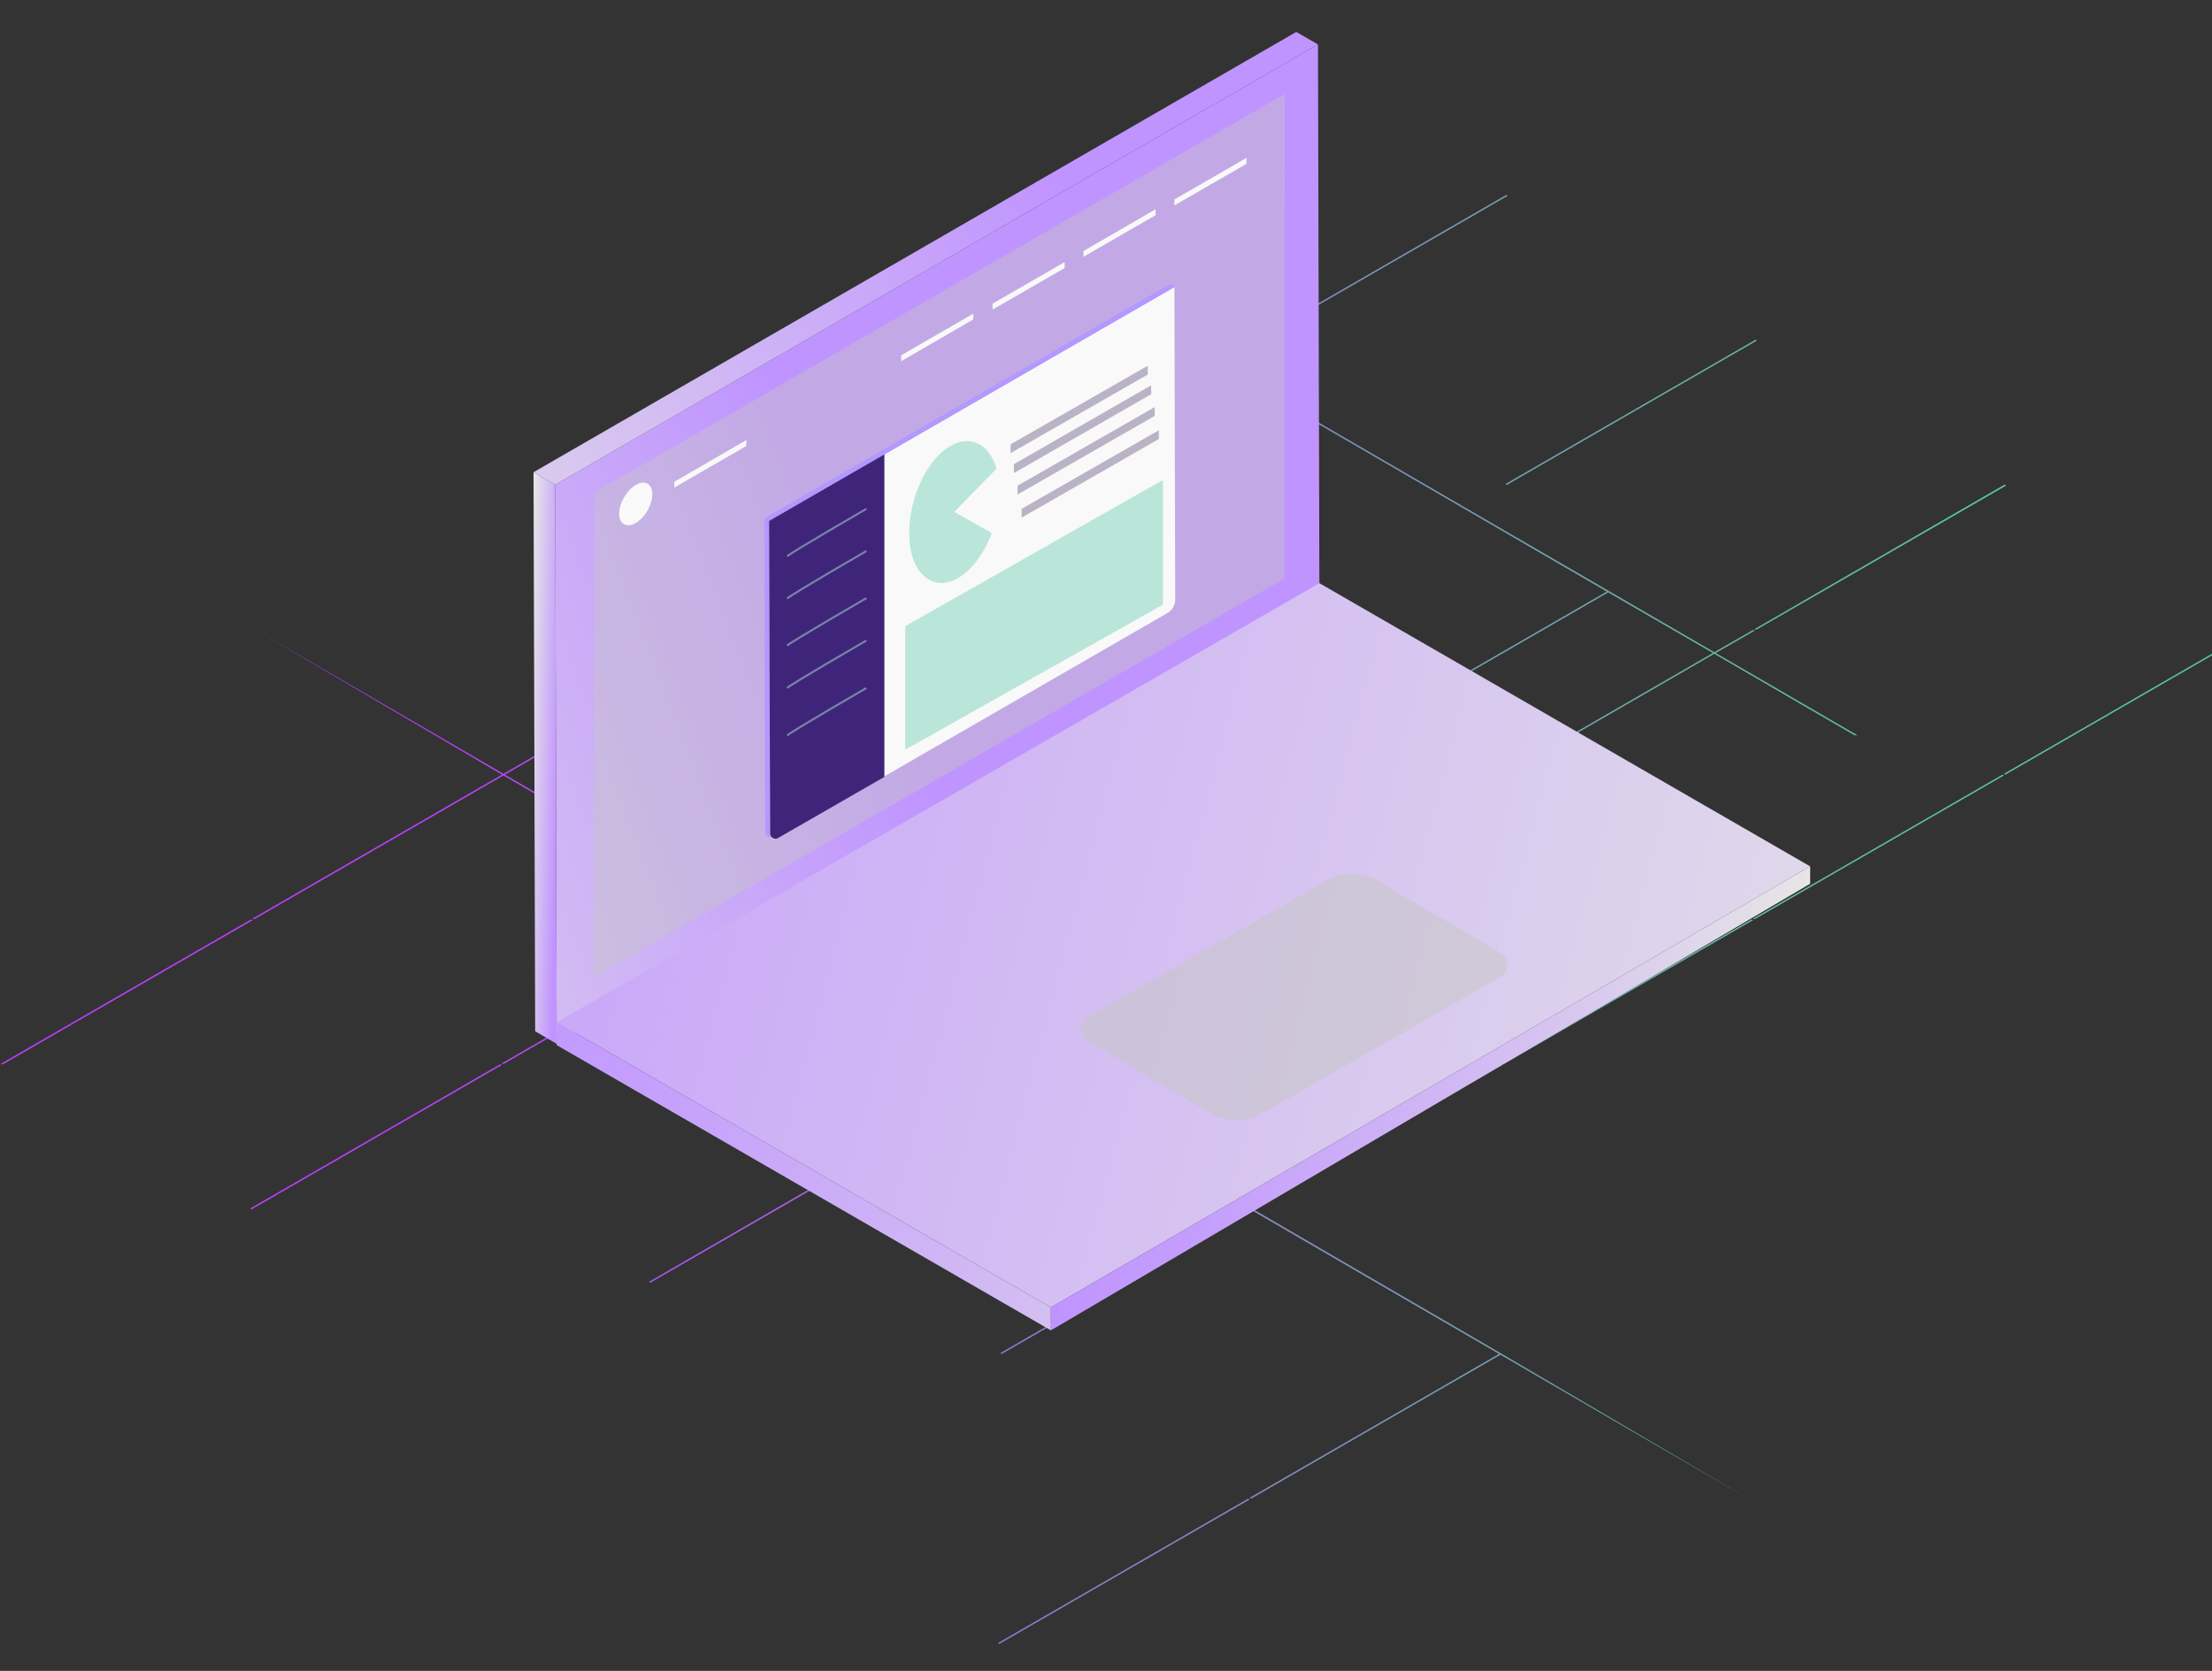 <?xml version="1.0" encoding="utf-8"?>
<!-- Generator: Adobe Illustrator 22.1.0, SVG Export Plug-In . SVG Version: 6.00 Build 0)  -->
<svg version="1.1" id="Layer_1" xmlns="http://www.w3.org/2000/svg" xmlns:xlink="http://www.w3.org/1999/xlink" x="0px" y="0px"
	 viewBox="0 0 1080 816" style="enable-background:new 0 0 1080 816;" xml:space="preserve">
<rect x="0" y="0" width="1080" height="816" fill="#333333" stroke="none"/>
<style type="text/css">
	.st0{opacity:0.43;clip-path:url(#SVGID_2_);}
	.st1{enable-background:new    ;}
	.st2{fill:#A0A0A0;}
	.st3{opacity:0.67;}
	.st4{fill:url(#SVGID_3_);}
	.st5{fill:url(#SVGID_4_);}
	.st6{fill:url(#SVGID_5_);}
	.st7{fill:url(#SVGID_6_);}
	.st8{fill:url(#SVGID_7_);}
	.st9{fill:url(#SVGID_8_);}
	.st10{fill:url(#SVGID_9_);}
	.st11{fill:url(#SVGID_10_);}
	.st12{fill:url(#SVGID_11_);}
	.st13{fill:url(#SVGID_12_);}
	.st14{fill:url(#SVGID_13_);}
	.st15{fill:url(#SVGID_14_);}
	.st16{fill:url(#SVGID_15_);}
	.st17{fill:url(#SVGID_16_);}
	.st18{fill:url(#SVGID_17_);}
	.st19{fill:url(#SVGID_18_);}
	.st20{fill:url(#SVGID_19_);}
	.st21{fill:url(#SVGID_20_);}
	.st22{fill:url(#SVGID_21_);}
	.st23{fill:url(#SVGID_22_);}
	.st24{fill:url(#SVGID_23_);}
	.st25{fill:url(#SVGID_24_);}
	.st26{fill:url(#SVGID_25_);}
	.st27{fill:url(#SVGID_26_);}
	.st28{fill:url(#SVGID_27_);}
	.st29{fill:url(#SVGID_28_);}
	.st30{fill:url(#SVGID_29_);}
	.st31{fill:url(#SVGID_30_);}
	.st32{fill:url(#SVGID_31_);}
	.st33{fill:url(#SVGID_32_);}
	.st34{fill:url(#SVGID_33_);}
	.st35{fill:url(#SVGID_34_);}
	.st36{fill:url(#SVGID_35_);}
	.st37{fill:url(#SVGID_36_);}
	.st38{fill:url(#SVGID_37_);}
	.st39{fill:url(#SVGID_38_);}
	.st40{fill:url(#SVGID_39_);}
	.st41{fill:url(#SVGID_40_);}
	.st42{fill:url(#SVGID_41_);}
	.st43{fill:url(#SVGID_42_);}
	.st44{fill:url(#SVGID_43_);}
	.st45{fill:url(#SVGID_44_);}
	.st46{fill:url(#SVGID_45_);}
	.st47{fill:url(#SVGID_46_);}
	.st48{fill:url(#SVGID_47_);}
	.st49{fill:url(#SVGID_48_);}
	.st50{fill:url(#SVGID_49_);}
	.st51{fill:url(#SVGID_50_);}
	.st52{fill:url(#SVGID_51_);}
	.st53{fill:url(#SVGID_52_);}
	.st54{fill:url(#SVGID_53_);}
	.st55{fill:url(#SVGID_54_);}
	.st56{fill:url(#SVGID_55_);}
	.st57{fill:url(#SVGID_56_);}
	.st58{fill:url(#SVGID_57_);}
	.st59{fill:url(#SVGID_58_);}
	.st60{fill:url(#SVGID_59_);}
	.st61{fill:url(#SVGID_60_);}
	.st62{fill:url(#SVGID_61_);}
	.st63{fill:url(#SVGID_62_);}
	.st64{fill:url(#SVGID_63_);}
	.st65{fill:url(#SVGID_64_);}
	.st66{fill:url(#SVGID_65_);}
	.st67{fill:url(#SVGID_66_);}
	.st68{fill:url(#SVGID_67_);}
	.st69{fill:url(#SVGID_68_);}
	.st70{fill:url(#SVGID_69_);}
	.st71{fill:url(#SVGID_70_);}
	.st72{fill:url(#SVGID_71_);}
	.st73{fill:url(#SVGID_72_);}
	.st74{fill:url(#SVGID_73_);}
	.st75{fill:url(#SVGID_74_);}
	.st76{fill:url(#SVGID_75_);}
	.st77{fill:url(#SVGID_76_);}
	.st78{fill:url(#SVGID_77_);}
	.st79{fill:url(#SVGID_78_);}
	.st80{fill:url(#SVGID_79_);}
	.st81{fill:url(#SVGID_80_);}
	.st82{fill:url(#SVGID_81_);}
	.st83{fill:url(#SVGID_82_);}
	.st84{fill:url(#SVGID_83_);}
	.st85{fill:url(#SVGID_84_);}
	.st86{fill:url(#SVGID_85_);}
	.st87{fill:url(#SVGID_86_);}
	.st88{fill:url(#SVGID_87_);}
	.st89{fill:url(#SVGID_88_);}
	.st90{fill:url(#SVGID_89_);}
	.st91{fill:url(#SVGID_90_);}
	.st92{fill:url(#SVGID_91_);}
	.st93{fill:url(#SVGID_92_);}
	.st94{fill:url(#SVGID_93_);}
	.st95{fill:url(#SVGID_94_);}
	.st96{fill:url(#SVGID_95_);}
	.st97{fill:url(#SVGID_96_);}
	.st98{opacity:0.38;}
	.st99{fill:url(#SVGID_97_);}
	.st100{fill:url(#SVGID_98_);}
	.st101{opacity:0.31;fill:#FFFFFF;}
	.st102{opacity:0.43;clip-path:url(#SVGID_100_);}
	.st103{clip-path:url(#SVGID_103_);fill:url(#SVGID_104_);}
	.st104{clip-path:url(#SVGID_103_);fill:url(#SVGID_105_);}
	.st105{clip-path:url(#SVGID_103_);fill:url(#SVGID_106_);}
	.st106{clip-path:url(#SVGID_103_);fill:url(#SVGID_107_);}
	.st107{clip-path:url(#SVGID_103_);fill:url(#SVGID_108_);}
	.st108{clip-path:url(#SVGID_103_);fill:url(#SVGID_109_);}
	.st109{clip-path:url(#SVGID_103_);fill:url(#SVGID_110_);}
	.st110{clip-path:url(#SVGID_103_);fill:url(#SVGID_111_);}
	.st111{clip-path:url(#SVGID_103_);fill:url(#SVGID_112_);}
	.st112{clip-path:url(#SVGID_103_);fill:url(#SVGID_113_);}
	.st113{clip-path:url(#SVGID_116_);fill:url(#SVGID_117_);}
	.st114{clip-path:url(#SVGID_116_);fill:url(#SVGID_118_);}
	.st115{clip-path:url(#SVGID_116_);fill:url(#SVGID_119_);}
	.st116{clip-path:url(#SVGID_116_);fill:url(#SVGID_120_);}
	.st117{clip-path:url(#SVGID_116_);fill:url(#SVGID_121_);}
	.st118{clip-path:url(#SVGID_116_);fill:url(#SVGID_122_);}
	.st119{clip-path:url(#SVGID_116_);fill:url(#SVGID_123_);}
	.st120{clip-path:url(#SVGID_116_);fill:url(#SVGID_124_);}
	.st121{clip-path:url(#SVGID_116_);fill:url(#SVGID_125_);}
	.st122{clip-path:url(#SVGID_116_);fill:url(#SVGID_126_);}
	.st123{clip-path:url(#SVGID_116_);fill:url(#SVGID_127_);}
	.st124{clip-path:url(#SVGID_116_);fill:url(#SVGID_128_);}
	.st125{clip-path:url(#SVGID_116_);fill:url(#SVGID_129_);}
	.st126{clip-path:url(#SVGID_116_);fill:url(#SVGID_130_);}
	.st127{clip-path:url(#SVGID_116_);fill:url(#SVGID_131_);}
	.st128{fill:url(#SVGID_132_);}
	.st129{clip-path:url(#SVGID_135_);fill:url(#SVGID_136_);}
	.st130{clip-path:url(#SVGID_135_);fill:url(#SVGID_137_);}
	.st131{clip-path:url(#SVGID_135_);fill:url(#SVGID_138_);}
	.st132{clip-path:url(#SVGID_135_);fill:url(#SVGID_139_);}
	.st133{clip-path:url(#SVGID_135_);fill:url(#SVGID_140_);}
	.st134{clip-path:url(#SVGID_135_);fill:url(#SVGID_141_);}
	.st135{clip-path:url(#SVGID_135_);fill:url(#SVGID_142_);}
	.st136{clip-path:url(#SVGID_135_);fill:url(#SVGID_143_);}
	.st137{clip-path:url(#SVGID_135_);fill:url(#SVGID_144_);}
	.st138{clip-path:url(#SVGID_135_);fill:url(#SVGID_145_);}
	.st139{clip-path:url(#SVGID_148_);fill:url(#SVGID_149_);}
	.st140{clip-path:url(#SVGID_148_);fill:url(#SVGID_150_);}
	.st141{clip-path:url(#SVGID_148_);fill:url(#SVGID_151_);}
	.st142{clip-path:url(#SVGID_148_);fill:url(#SVGID_152_);}
	.st143{clip-path:url(#SVGID_148_);fill:url(#SVGID_153_);}
	.st144{clip-path:url(#SVGID_148_);fill:url(#SVGID_154_);}
	.st145{clip-path:url(#SVGID_148_);fill:url(#SVGID_155_);}
	.st146{clip-path:url(#SVGID_148_);fill:url(#SVGID_156_);}
	.st147{clip-path:url(#SVGID_148_);fill:url(#SVGID_157_);}
	.st148{clip-path:url(#SVGID_148_);fill:url(#SVGID_158_);}
	.st149{clip-path:url(#SVGID_148_);fill:url(#SVGID_159_);}
	.st150{clip-path:url(#SVGID_148_);fill:url(#SVGID_160_);}
	.st151{clip-path:url(#SVGID_148_);fill:url(#SVGID_161_);}
	.st152{clip-path:url(#SVGID_148_);fill:url(#SVGID_162_);}
	.st153{clip-path:url(#SVGID_148_);fill:url(#SVGID_163_);}
	.st154{fill:url(#SVGID_164_);}
	.st155{opacity:0.25;}
	.st156{fill:url(#SVGID_165_);}
	.st157{fill:#9057B5;}
	.st158{fill:#591F7A;}
	.st159{opacity:0.26;}
	.st160{clip-path:url(#SVGID_167_);}
	.st161{fill:#CECECE;}
	.st162{fill:#787878;}
	.st163{clip-path:url(#SVGID_169_);fill:#5F2C8C;}
	.st164{clip-path:url(#SVGID_171_);fill:#BA83EA;}
	.st165{fill:url(#SVGID_172_);}
	.st166{fill:#BA83EA;}
	.st167{fill:url(#SVGID_173_);}
	.st168{clip-path:url(#SVGID_175_);enable-background:new    ;}
	.st169{fill:#D99928;}
	.st170{clip-path:url(#SVGID_177_);enable-background:new    ;}
	.st171{fill:#FFE271;}
	.st172{fill:#EAAB4A;}
	.st173{clip-path:url(#SVGID_179_);}
	.st174{fill:#D78D31;}
	.st175{clip-path:url(#SVGID_181_);enable-background:new    ;}
	.st176{clip-path:url(#SVGID_183_);enable-background:new    ;}
	.st177{clip-path:url(#SVGID_185_);}
	.st178{clip-path:url(#SVGID_187_);enable-background:new    ;}
	.st179{clip-path:url(#SVGID_189_);enable-background:new    ;}
	.st180{clip-path:url(#SVGID_191_);}
	.st181{clip-path:url(#SVGID_193_);enable-background:new    ;}
	.st182{clip-path:url(#SVGID_195_);enable-background:new    ;}
	.st183{clip-path:url(#SVGID_197_);}
	.st184{clip-path:url(#SVGID_199_);}
	.st185{fill:#FFFFFF;}
	.st186{clip-path:url(#SVGID_202_);fill:url(#SVGID_203_);}
	.st187{clip-path:url(#SVGID_202_);fill:url(#SVGID_204_);}
	.st188{clip-path:url(#SVGID_202_);fill:url(#SVGID_205_);}
	.st189{clip-path:url(#SVGID_202_);fill:url(#SVGID_206_);}
	.st190{clip-path:url(#SVGID_202_);fill:url(#SVGID_207_);}
	.st191{clip-path:url(#SVGID_202_);fill:url(#SVGID_208_);}
	.st192{clip-path:url(#SVGID_202_);fill:url(#SVGID_209_);}
	.st193{clip-path:url(#SVGID_202_);fill:url(#SVGID_210_);}
	.st194{clip-path:url(#SVGID_202_);fill:url(#SVGID_211_);}
	.st195{clip-path:url(#SVGID_202_);fill:url(#SVGID_212_);}
	.st196{clip-path:url(#SVGID_215_);fill:url(#SVGID_216_);}
	.st197{clip-path:url(#SVGID_215_);fill:url(#SVGID_217_);}
	.st198{clip-path:url(#SVGID_215_);fill:url(#SVGID_218_);}
	.st199{clip-path:url(#SVGID_215_);fill:url(#SVGID_219_);}
	.st200{clip-path:url(#SVGID_215_);fill:url(#SVGID_220_);}
	.st201{clip-path:url(#SVGID_215_);fill:url(#SVGID_221_);}
	.st202{clip-path:url(#SVGID_215_);fill:url(#SVGID_222_);}
	.st203{clip-path:url(#SVGID_215_);fill:url(#SVGID_223_);}
	.st204{clip-path:url(#SVGID_215_);fill:url(#SVGID_224_);}
	.st205{clip-path:url(#SVGID_215_);fill:url(#SVGID_225_);}
	.st206{clip-path:url(#SVGID_215_);fill:url(#SVGID_226_);}
	.st207{clip-path:url(#SVGID_215_);fill:url(#SVGID_227_);}
	.st208{clip-path:url(#SVGID_215_);fill:url(#SVGID_228_);}
	.st209{clip-path:url(#SVGID_215_);fill:url(#SVGID_229_);}
	.st210{clip-path:url(#SVGID_215_);fill:url(#SVGID_230_);}
	.st211{fill:url(#SVGID_231_);}
	.st212{clip-path:url(#SVGID_234_);fill:url(#SVGID_235_);}
	.st213{clip-path:url(#SVGID_234_);fill:url(#SVGID_236_);}
	.st214{clip-path:url(#SVGID_234_);fill:url(#SVGID_237_);}
	.st215{clip-path:url(#SVGID_234_);fill:url(#SVGID_238_);}
	.st216{clip-path:url(#SVGID_234_);fill:url(#SVGID_239_);}
	.st217{clip-path:url(#SVGID_234_);fill:url(#SVGID_240_);}
	.st218{clip-path:url(#SVGID_234_);fill:url(#SVGID_241_);}
	.st219{clip-path:url(#SVGID_234_);fill:url(#SVGID_242_);}
	.st220{clip-path:url(#SVGID_234_);fill:url(#SVGID_243_);}
	.st221{clip-path:url(#SVGID_234_);fill:url(#SVGID_244_);}
	.st222{clip-path:url(#SVGID_247_);fill:url(#SVGID_248_);}
	.st223{clip-path:url(#SVGID_247_);fill:url(#SVGID_249_);}
	.st224{clip-path:url(#SVGID_247_);fill:url(#SVGID_250_);}
	.st225{clip-path:url(#SVGID_247_);fill:url(#SVGID_251_);}
	.st226{clip-path:url(#SVGID_247_);fill:url(#SVGID_252_);}
	.st227{clip-path:url(#SVGID_247_);fill:url(#SVGID_253_);}
	.st228{clip-path:url(#SVGID_247_);fill:url(#SVGID_254_);}
	.st229{clip-path:url(#SVGID_247_);fill:url(#SVGID_255_);}
	.st230{clip-path:url(#SVGID_247_);fill:url(#SVGID_256_);}
	.st231{clip-path:url(#SVGID_247_);fill:url(#SVGID_257_);}
	.st232{clip-path:url(#SVGID_247_);fill:url(#SVGID_258_);}
	.st233{clip-path:url(#SVGID_247_);fill:url(#SVGID_259_);}
	.st234{clip-path:url(#SVGID_247_);fill:url(#SVGID_260_);}
	.st235{clip-path:url(#SVGID_247_);fill:url(#SVGID_261_);}
	.st236{clip-path:url(#SVGID_247_);fill:url(#SVGID_262_);}
	.st237{fill:url(#SVGID_263_);}
	.st238{fill:url(#SVGID_264_);}
	.st239{fill:url(#SVGID_265_);}
	.st240{fill:url(#SVGID_266_);}
	.st241{fill:url(#SVGID_267_);}
	.st242{fill:url(#SVGID_268_);}
	.st243{fill:url(#SVGID_269_);}
	.st244{fill:url(#SVGID_270_);}
	.st245{fill:url(#SVGID_271_);}
	.st246{fill:url(#SVGID_272_);}
	.st247{fill:url(#SVGID_273_);}
	.st248{fill:url(#SVGID_274_);}
	.st249{fill:url(#SVGID_275_);}
	.st250{fill:url(#SVGID_276_);}
	.st251{fill:#FFCC03;}
	.st252{clip-path:url(#SVGID_278_);fill:#FFCC03;}
	.st253{opacity:0.52;fill:#FFCC03;}
	.st254{clip-path:url(#SVGID_280_);}
	.st255{clip-path:url(#SVGID_282_);}
	.st256{fill:url(#SVGID_283_);}
	.st257{clip-path:url(#SVGID_285_);fill:#949494;}
	.st258{clip-path:url(#SVGID_285_);fill:#919191;}
	.st259{clip-path:url(#SVGID_285_);fill:#8F8F8F;}
	.st260{clip-path:url(#SVGID_285_);fill:#8C8C8C;}
	.st261{clip-path:url(#SVGID_285_);fill:#8A8A8A;}
	.st262{clip-path:url(#SVGID_287_);fill:#828282;}
	.st263{fill:#ACACAC;}
	.st264{fill:url(#SVGID_288_);}
	.st265{clip-path:url(#SVGID_290_);fill:#8A8A8A;}
	.st266{clip-path:url(#SVGID_290_);fill:#878787;}
	.st267{clip-path:url(#SVGID_290_);fill:#858585;}
	.st268{clip-path:url(#SVGID_290_);fill:#828282;}
	.st269{opacity:0.45;}
	.st270{clip-path:url(#SVGID_292_);}
	.st271{fill:url(#SVGID_293_);}
	.st272{fill:url(#SVGID_294_);}
	.st273{fill:url(#SVGID_295_);}
	.st274{opacity:0.43;clip-path:url(#SVGID_297_);}
	.st275{fill:url(#SVGID_298_);}
	.st276{fill:#DCDCDC;}
	.st277{fill:url(#SVGID_299_);}
	.st278{fill:url(#SVGID_300_);}
	.st279{fill:url(#SVGID_301_);}
	.st280{fill:url(#SVGID_302_);}
	.st281{fill:url(#SVGID_303_);}
	.st282{fill:url(#SVGID_304_);}
	.st283{fill:url(#SVGID_305_);}
	.st284{fill:url(#SVGID_306_);}
	.st285{fill:url(#SVGID_307_);}
	.st286{fill:url(#SVGID_308_);}
	.st287{fill:url(#SVGID_309_);}
	.st288{fill:url(#SVGID_310_);}
	.st289{clip-path:url(#SVGID_313_);enable-background:new    ;}
	.st290{fill:url(#SVGID_314_);}
	.st291{fill:url(#SVGID_315_);}
	.st292{fill:url(#SVGID_316_);}
	.st293{fill:url(#SVGID_317_);}
	.st294{fill:url(#SVGID_318_);}
	.st295{fill:url(#SVGID_319_);}
	.st296{fill:url(#SVGID_320_);}
	.st297{fill:url(#SVGID_321_);}
	.st298{clip-path:url(#SVGID_324_);enable-background:new    ;}
	.st299{fill:url(#SVGID_325_);}
	.st300{fill:url(#SVGID_326_);}
	.st301{fill:url(#SVGID_327_);}
	.st302{fill:url(#SVGID_328_);}
	.st303{clip-path:url(#SVGID_331_);enable-background:new    ;}
	.st304{fill:url(#SVGID_332_);}
	.st305{fill:url(#SVGID_333_);}
	.st306{fill:url(#SVGID_334_);}
	.st307{fill:url(#SVGID_335_);}
	.st308{fill:url(#SVGID_336_);}
	.st309{fill:url(#SVGID_337_);}
	.st310{fill:url(#SVGID_338_);}
	.st311{fill:url(#SVGID_339_);}
	.st312{fill:url(#SVGID_340_);}
	.st313{fill:url(#SVGID_341_);}
	.st314{fill:url(#SVGID_342_);}
	.st315{opacity:0.6;}
	.st316{fill:url(#SVGID_343_);}
	.st317{fill:url(#SVGID_344_);}
	.st318{fill:url(#SVGID_345_);}
	.st319{fill:#00C07B;}
	.st320{fill:#EEEEEE;}
	.st321{fill:#C9C9C9;}
	.st322{fill:#999999;}
	.st323{fill:url(#SVGID_357_);}
	.st324{clip-path:url(#SVGID_359_);fill:#196D3F;}
	.st325{clip-path:url(#SVGID_361_);fill:#196D3F;}
	.st326{fill:#196D3F;}
	.st327{clip-path:url(#SVGID_363_);fill:#196D3F;}
	.st328{fill:#2D2D2D;}
	.st329{opacity:0.64;}
	.st330{fill:#CD11F4;}
	.st331{clip-path:url(#SVGID_374_);fill:url(#SVGID_375_);}
	.st332{clip-path:url(#SVGID_374_);fill:url(#SVGID_376_);}
	.st333{clip-path:url(#SVGID_374_);fill:url(#SVGID_377_);}
	.st334{clip-path:url(#SVGID_374_);fill:url(#SVGID_378_);}
	.st335{clip-path:url(#SVGID_374_);fill:url(#SVGID_379_);}
	.st336{clip-path:url(#SVGID_374_);fill:url(#SVGID_380_);}
	.st337{clip-path:url(#SVGID_374_);fill:url(#SVGID_381_);}
	.st338{clip-path:url(#SVGID_374_);fill:url(#SVGID_382_);}
	.st339{clip-path:url(#SVGID_385_);fill:url(#SVGID_386_);}
	.st340{fill:url(#SVGID_387_);}
	.st341{fill:url(#SVGID_388_);}
	.st342{clip-path:url(#SVGID_391_);fill:url(#SVGID_392_);}
	.st343{clip-path:url(#SVGID_391_);fill:url(#SVGID_393_);}
	.st344{clip-path:url(#SVGID_391_);fill:url(#SVGID_394_);}
	.st345{clip-path:url(#SVGID_391_);fill:url(#SVGID_395_);}
	.st346{clip-path:url(#SVGID_391_);fill:url(#SVGID_396_);}
	.st347{clip-path:url(#SVGID_391_);fill:url(#SVGID_397_);}
	.st348{clip-path:url(#SVGID_391_);fill:url(#SVGID_398_);}
	.st349{clip-path:url(#SVGID_391_);fill:url(#SVGID_399_);}
	.st350{clip-path:url(#SVGID_391_);fill:url(#SVGID_400_);}
	.st351{clip-path:url(#SVGID_391_);fill:url(#SVGID_401_);}
	.st352{clip-path:url(#SVGID_391_);fill:url(#SVGID_402_);}
	.st353{fill:url(#SVGID_403_);}
	.st354{opacity:0.43;}
	.st355{fill:#FFB6FD;}
	.st356{fill:url(#SVGID_404_);}
	.st357{fill:url(#SVGID_407_);}
	.st358{opacity:0.67;fill:url(#SVGID_408_);}
	.st359{clip-path:url(#SVGID_410_);fill:#C56AFF;}
	.st360{clip-path:url(#SVGID_412_);fill:#D396FF;}
	.st361{fill:#C56AFF;}
	.st362{fill:#D396FF;}
	.st363{clip-path:url(#SVGID_414_);fill:#C56AFF;}
	.st364{fill:url(#SVGID_415_);}
	.st365{opacity:0.54;}
	.st366{fill:url(#SVGID_416_);}
	.st367{fill:url(#SVGID_419_);}
	.st368{fill:url(#SVGID_420_);}
	.st369{opacity:0.67;fill:url(#SVGID_421_);}
	.st370{fill:url(#SVGID_422_);}
	.st371{fill:url(#SVGID_423_);}
	.st372{fill:url(#SVGID_424_);}
	.st373{fill:url(#SVGID_425_);}
	.st374{fill:url(#SVGID_426_);}
	.st375{fill:url(#SVGID_427_);}
	.st376{fill:url(#SVGID_428_);}
	.st377{fill:url(#SVGID_429_);}
	.st378{opacity:0.29;fill:url(#SVGID_430_);}
	.st379{clip-path:url(#SVGID_433_);enable-background:new    ;}
	.st380{fill:url(#SVGID_434_);}
	.st381{fill:url(#SVGID_435_);}
	.st382{fill:url(#SVGID_436_);}
	.st383{fill:url(#SVGID_437_);}
	.st384{fill:url(#SVGID_438_);}
	.st385{fill:url(#SVGID_439_);}
	.st386{fill:url(#SVGID_440_);}
	.st387{fill:url(#SVGID_441_);}
	.st388{clip-path:url(#SVGID_444_);enable-background:new    ;}
	.st389{fill:url(#SVGID_445_);}
	.st390{fill:url(#SVGID_446_);}
	.st391{fill:url(#SVGID_447_);}
	.st392{fill:url(#SVGID_448_);}
	.st393{clip-path:url(#SVGID_451_);enable-background:new    ;}
	.st394{fill:url(#SVGID_452_);}
	.st395{fill:url(#SVGID_453_);}
	.st396{fill:url(#SVGID_454_);}
	.st397{fill:url(#SVGID_455_);}
	.st398{fill:url(#SVGID_456_);}
	.st399{fill:url(#SVGID_457_);}
	.st400{fill:url(#SVGID_458_);}
	.st401{fill:url(#SVGID_459_);}
	.st402{fill:url(#SVGID_460_);}
	.st403{fill:url(#SVGID_461_);}
	.st404{fill:url(#SVGID_462_);}
	.st405{fill:url(#SVGID_463_);}
	.st406{fill:url(#SVGID_464_);}
	.st407{opacity:0.29;fill:url(#SVGID_468_);}
	.st408{clip-path:url(#SVGID_471_);enable-background:new    ;}
	.st409{fill:url(#SVGID_472_);}
	.st410{fill:url(#SVGID_473_);}
	.st411{fill:url(#SVGID_474_);}
	.st412{fill:url(#SVGID_475_);}
	.st413{fill:url(#SVGID_476_);}
	.st414{fill:url(#SVGID_477_);}
	.st415{fill:url(#SVGID_478_);}
	.st416{fill:url(#SVGID_479_);}
	.st417{clip-path:url(#SVGID_482_);enable-background:new    ;}
	.st418{fill:url(#SVGID_483_);}
	.st419{fill:url(#SVGID_484_);}
	.st420{fill:url(#SVGID_485_);}
	.st421{fill:url(#SVGID_486_);}
	.st422{clip-path:url(#SVGID_489_);enable-background:new    ;}
	.st423{fill:url(#SVGID_490_);}
	.st424{fill:url(#SVGID_491_);}
	.st425{fill:url(#SVGID_492_);}
	.st426{fill:url(#SVGID_493_);}
	.st427{fill:url(#SVGID_494_);}
	.st428{fill:url(#SVGID_495_);}
	.st429{fill:url(#SVGID_496_);}
	.st430{fill:url(#SVGID_497_);}
	.st431{fill:url(#SVGID_498_);}
	.st432{fill:url(#SVGID_499_);}
	.st433{fill:url(#SVGID_500_);}
	.st434{fill:url(#SVGID_501_);}
	.st435{fill:url(#SVGID_502_);}
	.st436{opacity:0.29;fill:url(#SVGID_506_);}
	.st437{fill:url(#SVGID_507_);}
	.st438{fill:url(#SVGID_508_);}
	.st439{fill:url(#SVGID_509_);}
	.st440{fill:url(#SVGID_510_);}
	.st441{fill:url(#SVGID_511_);}
	.st442{fill:url(#SVGID_512_);}
	.st443{fill:url(#SVGID_513_);}
	.st444{fill:url(#SVGID_514_);}
	.st445{fill:url(#SVGID_515_);}
	.st446{fill:url(#SVGID_516_);}
	.st447{fill:url(#SVGID_517_);}
	.st448{fill:url(#SVGID_518_);}
	.st449{fill:url(#SVGID_519_);}
	.st450{fill:url(#SVGID_520_);}
	.st451{fill:url(#SVGID_521_);}
	.st452{fill:url(#SVGID_522_);}
	.st453{fill:url(#SVGID_523_);}
	.st454{fill:url(#SVGID_524_);}
	.st455{fill:url(#SVGID_525_);}
	.st456{fill:url(#SVGID_526_);}
	.st457{fill:url(#SVGID_527_);}
	.st458{fill:url(#SVGID_528_);}
	.st459{fill:url(#SVGID_529_);}
	.st460{fill:url(#SVGID_530_);}
	.st461{fill:url(#SVGID_531_);}
	.st462{fill:url(#SVGID_532_);}
	.st463{fill:url(#SVGID_533_);}
	.st464{fill:url(#SVGID_534_);}
	.st465{fill:url(#SVGID_535_);}
	.st466{fill:url(#SVGID_536_);}
	.st467{clip-path:url(#SVGID_539_);enable-background:new    ;}
	.st468{fill:url(#SVGID_540_);}
	.st469{fill:url(#SVGID_541_);}
	.st470{fill:url(#SVGID_542_);}
	.st471{fill:url(#SVGID_543_);}
	.st472{fill:url(#SVGID_544_);}
	.st473{fill:url(#SVGID_545_);}
	.st474{fill:url(#SVGID_546_);}
	.st475{fill:url(#SVGID_547_);}
	.st476{clip-path:url(#SVGID_550_);enable-background:new    ;}
	.st477{fill:url(#SVGID_551_);}
	.st478{fill:url(#SVGID_552_);}
	.st479{fill:url(#SVGID_553_);}
	.st480{fill:url(#SVGID_554_);}
	.st481{clip-path:url(#SVGID_557_);enable-background:new    ;}
	.st482{fill:url(#SVGID_558_);}
	.st483{fill:url(#SVGID_559_);}
	.st484{fill:url(#SVGID_560_);}
	.st485{fill:url(#SVGID_561_);}
	.st486{fill:url(#SVGID_562_);}
	.st487{fill:url(#SVGID_563_);}
	.st488{fill:url(#SVGID_564_);}
	.st489{fill:url(#SVGID_565_);}
	.st490{fill:url(#SVGID_566_);}
	.st491{fill:url(#SVGID_567_);}
	.st492{fill:url(#SVGID_568_);}
	.st493{fill:url(#SVGID_569_);}
	.st494{fill:url(#SVGID_570_);}
	.st495{opacity:0.29;fill:url(#SVGID_574_);}
	.st496{clip-path:url(#SVGID_576_);fill:#FFCC03;}
	.st497{clip-path:url(#SVGID_578_);}
	.st498{clip-path:url(#SVGID_580_);}
	.st499{fill:url(#SVGID_581_);}
	.st500{fill:url(#SVGID_582_);}
	.st501{fill:url(#SVGID_583_);}
	.st502{fill:url(#SVGID_584_);}
	.st503{fill:url(#SVGID_585_);}
	.st504{fill:url(#SVGID_586_);}
	.st505{fill:url(#SVGID_587_);}
	.st506{fill:url(#SVGID_588_);}
	.st507{fill:url(#SVGID_589_);}
	.st508{fill:url(#SVGID_590_);}
	.st509{fill:url(#SVGID_591_);}
	.st510{fill:url(#SVGID_592_);}
	.st511{fill:url(#SVGID_593_);}
	.st512{opacity:0.36;}
	.st513{fill:url(#SVGID_594_);}
	.st514{fill:url(#SVGID_595_);}
	.st515{fill:url(#SVGID_596_);}
	.st516{fill:url(#SVGID_597_);}
	.st517{fill:url(#SVGID_598_);}
	.st518{fill:url(#SVGID_599_);}
	.st519{fill:url(#SVGID_600_);}
	.st520{fill:url(#SVGID_601_);}
	.st521{fill:url(#SVGID_602_);}
	.st522{fill:url(#SVGID_603_);}
	.st523{fill:url(#SVGID_604_);}
	.st524{fill:url(#SVGID_605_);}
	.st525{fill:url(#SVGID_606_);}
	.st526{fill:url(#SVGID_607_);}
	.st527{fill:url(#SVGID_608_);}
	.st528{fill:url(#SVGID_609_);}
	.st529{fill:url(#SVGID_610_);}
	.st530{fill:url(#SVGID_611_);}
	.st531{fill:url(#SVGID_612_);}
	.st532{fill:url(#SVGID_613_);}
	.st533{fill:#0F9692;}
	.st534{fill:#5CE0DC;}
	.st535{opacity:0.5;fill:#C7DDDC;}
	.st536{fill:none;stroke:#FFFFFF;stroke-width:2;stroke-linecap:round;stroke-linejoin:round;stroke-miterlimit:10;}
	.st537{fill:url(#SVGID_614_);}
	.st538{fill:url(#SVGID_615_);}
	.st539{fill:url(#SVGID_616_);}
	.st540{fill:url(#SVGID_617_);}
	.st541{fill:url(#SVGID_618_);}
	.st542{fill:url(#SVGID_619_);}
	.st543{fill:url(#SVGID_620_);}
	.st544{fill:url(#SVGID_621_);}
	.st545{fill:url(#SVGID_622_);}
	.st546{fill:url(#SVGID_623_);}
	.st547{fill:url(#SVGID_624_);}
	.st548{fill:url(#SVGID_625_);}
	.st549{fill:url(#SVGID_626_);}
	.st550{fill:url(#SVGID_627_);}
	.st551{fill:url(#SVGID_628_);}
	.st552{fill:url(#SVGID_629_);}
	.st553{fill:url(#SVGID_630_);}
	.st554{fill:url(#SVGID_631_);}
	.st555{fill:url(#SVGID_632_);}
	.st556{fill:url(#SVGID_633_);}
	.st557{fill:url(#SVGID_634_);}
	.st558{fill:url(#SVGID_635_);}
	.st559{fill:url(#SVGID_636_);}
	.st560{fill:url(#SVGID_637_);}
	.st561{fill:url(#SVGID_638_);}
	.st562{fill:url(#SVGID_639_);}
	.st563{fill:url(#SVGID_640_);}
	.st564{fill:url(#SVGID_641_);}
	.st565{fill:url(#SVGID_642_);}
	.st566{fill:url(#SVGID_643_);}
	.st567{fill:url(#SVGID_644_);}
	.st568{fill:url(#SVGID_645_);}
	.st569{fill:url(#SVGID_646_);}
	.st570{fill:url(#SVGID_647_);}
	.st571{fill:url(#SVGID_648_);}
	.st572{fill:url(#SVGID_649_);}
	.st573{clip-path:url(#SVGID_651_);fill:#C56AFF;}
	.st574{clip-path:url(#SVGID_653_);fill:#D396FF;}
	.st575{clip-path:url(#SVGID_655_);fill:#C56AFF;}
	.st576{fill:url(#SVGID_656_);}
	.st577{fill:url(#SVGID_657_);}
	.st578{fill:url(#SVGID_660_);}
	.st579{fill:url(#SVGID_661_);}
	.st580{opacity:0.67;fill:url(#SVGID_662_);}
	.st581{fill:url(#SVGID_663_);}
	.st582{fill:url(#SVGID_664_);}
	.st583{fill:url(#SVGID_665_);}
	.st584{fill:url(#SVGID_666_);}
	.st585{opacity:0.82;}
	.st586{fill:#BDFFEE;}
	.st587{clip-path:url(#SVGID_668_);fill:#C56AFF;}
	.st588{clip-path:url(#SVGID_670_);fill:#D396FF;}
	.st589{clip-path:url(#SVGID_672_);fill:#C56AFF;}
	.st590{fill:url(#SVGID_673_);}
	.st591{fill:url(#SVGID_674_);}
	.st592{fill:url(#SVGID_677_);}
	.st593{fill:url(#SVGID_678_);}
	.st594{opacity:0.67;fill:url(#SVGID_679_);}
	.st595{fill:url(#SVGID_680_);}
	.st596{fill:url(#SVGID_681_);}
	.st597{fill:url(#SVGID_682_);}
	.st598{fill:url(#SVGID_683_);}
	.st599{fill:url(#SVGID_684_);}
	.st600{fill:url(#SVGID_685_);}
	.st601{fill:url(#SVGID_686_);}
	.st602{fill:url(#SVGID_687_);}
	.st603{fill:url(#SVGID_688_);}
	.st604{fill:url(#SVGID_689_);}
	.st605{fill:url(#SVGID_690_);}
	.st606{fill:url(#SVGID_691_);}
	.st607{fill:url(#SVGID_692_);}
	.st608{opacity:0.48;}
	.st609{fill:url(#SVGID_693_);}
	.st610{fill:url(#SVGID_694_);}
	.st611{fill:url(#SVGID_695_);}
	.st612{fill:url(#SVGID_696_);}
	.st613{fill:url(#SVGID_697_);}
	.st614{fill:url(#SVGID_698_);}
	.st615{fill:url(#SVGID_699_);}
	.st616{clip-path:url(#SVGID_701_);fill:#C56AFF;}
	.st617{clip-path:url(#SVGID_703_);fill:#D396FF;}
	.st618{clip-path:url(#SVGID_705_);fill:#C56AFF;}
	.st619{fill:url(#SVGID_706_);}
	.st620{opacity:0.51;}
	.st621{fill:url(#SVGID_707_);}
	.st622{opacity:0.5;}
	.st623{fill:url(#SVGID_708_);}
	.st624{fill:url(#SVGID_709_);}
	.st625{fill:url(#SVGID_710_);}
	.st626{clip-path:url(#SVGID_712_);enable-background:new    ;}
	.st627{fill:#949494;}
	.st628{fill:#919191;}
	.st629{fill:#8F8F8F;}
	.st630{clip-path:url(#SVGID_714_);enable-background:new    ;}
	.st631{fill:#828282;}
	.st632{fill:#9A9A9A;}
	.st633{fill:#818181;}
	.st634{fill:url(#SVGID_715_);}
	.st635{clip-path:url(#SVGID_717_);}
	.st636{clip-path:url(#SVGID_721_);enable-background:new    ;}
	.st637{fill:#858585;}
	.st638{fill:#878787;}
	.st639{fill:#8A8A8A;}
	.st640{fill:#8C8C8C;}
	.st641{opacity:0.59;fill:url(#SVGID_722_);}
	.st642{clip-path:url(#SVGID_724_);enable-background:new    ;}
	.st643{fill:#969696;}
	.st644{fill:#9C9C9C;}
	.st645{fill:#9E9E9E;}
	.st646{fill:#808080;}
	.st647{fill:#A4A4A4;}
	.st648{fill:url(#SVGID_725_);}
	.st649{clip-path:url(#SVGID_727_);}
	.st650{clip-path:url(#SVGID_731_);enable-background:new    ;}
	.st651{fill:url(#SVGID_732_);}
	.st652{fill:url(#SVGID_733_);}
	.st653{fill:url(#SVGID_734_);}
	.st654{fill:url(#SVGID_735_);}
	.st655{fill:url(#SVGID_736_);}
	.st656{fill:url(#SVGID_737_);}
	.st657{fill:#C5C5C5;}
	.st658{clip-path:url(#SVGID_739_);enable-background:new    ;}
	.st659{fill:#B398FF;}
	.st660{fill:#F9F9F9;}
	.st661{fill:#3E257A;}
	.st662{fill:#BAE5D9;}
	.st663{fill:#BAB3C6;}
	.st664{fill:none;stroke:#BAE5D9;stroke-miterlimit:10;}
</style>
<g>
	
		<linearGradient id="SVGID_2_" gradientUnits="userSpaceOnUse" x1="-6232.679" y1="249.607" x2="-5493.216" y2="237.608" gradientTransform="matrix(-1 0 0 1 -5286.552 0)">
		<stop  offset="2.362805e-03" style="stop-color:#59C794"/>
		<stop  offset="1" style="stop-color:#BE3FFF"/>
	</linearGradient>
	<polygon style="fill:url(#SVGID_2_);" points="594.2,177.6 599.5,180.6 721.2,251.3 837,318.5 856,307.6 856.7,308 837.7,318.9 
		906.9,359.1 905.5,359.1 837,319.3 734.9,378.3 734.2,377.9 836.3,318.9 785.2,289.3 663.8,359.4 663.1,359 784.5,288.9 
		719.8,251.3 598.1,180.6 593.5,177.9 491.5,236.8 490.8,236.4 592.8,177.5 477.8,109.9 593.5,177.1 612.6,166.1 613.3,166.5 	"/>
	
		<linearGradient id="SVGID_3_" gradientUnits="userSpaceOnUse" x1="-6233.421" y1="203.823" x2="-5493.958" y2="191.824" gradientTransform="matrix(-1 0 0 1 -5286.552 0)">
		<stop  offset="2.362805e-03" style="stop-color:#59C794"/>
		<stop  offset="1" style="stop-color:#BE3FFF"/>
	</linearGradient>
	<polygon class="st4" points="735.7,236.8 735,236.4 856.8,166.1 857.1,165.9 857.8,166.3 857.5,166.5 	"/>
	
		<linearGradient id="SVGID_4_" gradientUnits="userSpaceOnUse" x1="-6230.997" y1="353.265" x2="-5491.534" y2="341.266" gradientTransform="matrix(-1 0 0 1 -5286.552 0)">
		<stop  offset="2.362805e-03" style="stop-color:#59C794"/>
		<stop  offset="1" style="stop-color:#BE3FFF"/>
	</linearGradient>
	<polygon class="st5" points="246.5,378.3 245.8,377.9 367.6,307.6 368.3,308 	"/>
	
		<linearGradient id="SVGID_5_" gradientUnits="userSpaceOnUse" x1="-6228.145" y1="529.032" x2="-5488.681" y2="517.033" gradientTransform="matrix(-1 0 0 1 -5286.552 0)">
		<stop  offset="2.362805e-03" style="stop-color:#59C794"/>
		<stop  offset="1" style="stop-color:#BE3FFF"/>
	</linearGradient>
	<polygon class="st6" points="245.8,378.7 124,449 123.3,448.6 245.1,378.3 124.8,307.6 246.5,378.3 368.2,449 489.9,519.7 
		611.6,590.4 733.3,661.2 853.6,731.9 732.6,661.6 610.8,731.9 610.1,731.5 731.9,661.2 610.9,590.9 489.1,661.2 488.4,660.8 
		610.2,590.4 488.5,519.7 367.5,449.4 245.7,519.7 245,519.3 366.8,449 	"/>
	
		<linearGradient id="SVGID_6_" gradientUnits="userSpaceOnUse" x1="-6229.881" y1="421.993" x2="-5490.418" y2="409.994" gradientTransform="matrix(-1 0 0 1 -5286.552 0)">
		<stop  offset="2.362805e-03" style="stop-color:#59C794"/>
		<stop  offset="1" style="stop-color:#BE3FFF"/>
	</linearGradient>
	<polygon class="st7" points="367.5,448.6 489.3,378.3 490,378.7 368.2,449 	"/>
	
		<linearGradient id="SVGID_7_" gradientUnits="userSpaceOnUse" x1="-6230.01" y1="414.072" x2="-5490.547" y2="402.073" gradientTransform="matrix(-1 0 0 1 -5286.552 0)">
		<stop  offset="2.362805e-03" style="stop-color:#59C794"/>
		<stop  offset="1" style="stop-color:#BE3FFF"/>
	</linearGradient>
	<polygon class="st8" points="978.4,378.7 856.6,449 855.9,448.6 977.7,378.3 	"/>
	
		<linearGradient id="SVGID_8_" gradientUnits="userSpaceOnUse" x1="-6228.636" y1="498.747" x2="-5489.173" y2="486.747" gradientTransform="matrix(-1 0 0 1 -5286.552 0)">
		<stop  offset="2.362805e-03" style="stop-color:#59C794"/>
		<stop  offset="1" style="stop-color:#BE3FFF"/>
	</linearGradient>
	<polygon class="st9" points="0.8,519.3 122.6,449 123.3,449.4 1.5,519.7 1.2,519.9 0.5,519.5 	"/>
	
		<linearGradient id="SVGID_9_" gradientUnits="userSpaceOnUse" x1="-6227.52" y1="567.475" x2="-5488.058" y2="555.476" gradientTransform="matrix(-1 0 0 1 -5286.552 0)">
		<stop  offset="2.362805e-03" style="stop-color:#59C794"/>
		<stop  offset="1" style="stop-color:#BE3FFF"/>
	</linearGradient>
	<polygon class="st10" points="244.3,519.7 245,520.1 123.2,590.4 122.9,590.6 122.2,590.2 122.5,590 	"/>
	
		<linearGradient id="SVGID_10_" gradientUnits="userSpaceOnUse" x1="-6226.992" y1="600.029" x2="-5487.529" y2="588.03" gradientTransform="matrix(-1 0 0 1 -5286.552 0)">
		<stop  offset="2.362805e-03" style="stop-color:#59C794"/>
		<stop  offset="1" style="stop-color:#BE3FFF"/>
	</linearGradient>
	<polygon class="st11" points="439,555.4 439.7,555.9 317.9,626.2 317.6,626.4 316.9,626 317.2,625.8 	"/>
	
		<linearGradient id="SVGID_11_" gradientUnits="userSpaceOnUse" x1="-6234.537" y1="135.096" x2="-5495.074" y2="123.096" gradientTransform="matrix(-1 0 0 1 -5286.552 0)">
		<stop  offset="2.362805e-03" style="stop-color:#59C794"/>
		<stop  offset="1" style="stop-color:#BE3FFF"/>
	</linearGradient>
	<polygon class="st12" points="614,166.1 613.3,165.7 735.1,95.4 735.4,95.2 736.1,95.6 735.8,95.8 	"/>
	
		<linearGradient id="SVGID_12_" gradientUnits="userSpaceOnUse" x1="-6232.306" y1="272.553" x2="-5492.843" y2="260.553" gradientTransform="matrix(-1 0 0 1 -5286.552 0)">
		<stop  offset="2.362805e-03" style="stop-color:#59C794"/>
		<stop  offset="1" style="stop-color:#BE3FFF"/>
	</linearGradient>
	<polygon class="st13" points="857.4,307.6 856.7,307.2 978.5,236.8 978.8,236.6 979.5,237.1 979.2,237.3 	"/>
	
		<linearGradient id="SVGID_13_" gradientUnits="userSpaceOnUse" x1="-6231.191" y1="341.279" x2="-5491.728" y2="329.28" gradientTransform="matrix(-1 0 0 1 -5286.552 0)">
		<stop  offset="2.362805e-03" style="stop-color:#59C794"/>
		<stop  offset="1" style="stop-color:#BE3FFF"/>
	</linearGradient>
	<polygon class="st14" points="1100.5,307.4 1101.2,307.8 1100.9,308 979.1,378.3 978.4,377.9 1100.2,307.6 	"/>
	
		<linearGradient id="SVGID_14_" gradientUnits="userSpaceOnUse" x1="-6228.83" y1="486.761" x2="-5489.367" y2="474.761" gradientTransform="matrix(-1 0 0 1 -5286.552 0)">
		<stop  offset="2.362805e-03" style="stop-color:#59C794"/>
		<stop  offset="1" style="stop-color:#BE3FFF"/>
	</linearGradient>
	<polygon class="st15" points="733.4,519.3 855.2,449 855.9,449.4 734.1,519.7 	"/>
	
		<linearGradient id="SVGID_15_" gradientUnits="userSpaceOnUse" x1="-6227.651" y1="559.449" x2="-5488.188" y2="547.45" gradientTransform="matrix(-1 0 0 1 -5286.552 0)">
		<stop  offset="2.362805e-03" style="stop-color:#59C794"/>
		<stop  offset="1" style="stop-color:#BE3FFF"/>
	</linearGradient>
	<polygon class="st16" points="610.9,590 732.7,519.7 733.4,520.1 611.6,590.4 	"/>
	
		<linearGradient id="SVGID_16_" gradientUnits="userSpaceOnUse" x1="-6232.176" y1="280.566" x2="-5492.713" y2="268.567" gradientTransform="matrix(-1 0 0 1 -5286.552 0)">
		<stop  offset="2.362805e-03" style="stop-color:#59C794"/>
		<stop  offset="1" style="stop-color:#BE3FFF"/>
	</linearGradient>
	<polygon class="st17" points="491.5,236.8 613.2,307.6 682.3,347.2 612,307.7 612.5,308 490.7,378.3 490,377.9 611.8,307.6 
		490.8,237.3 369,307.6 368.3,307.2 490.1,236.8 369.8,166.1 	"/>
	
		<linearGradient id="SVGID_17_" gradientUnits="userSpaceOnUse" x1="-6230.265" y1="398.375" x2="-5490.802" y2="386.375" gradientTransform="matrix(-1 0 0 1 -5286.552 0)">
		<stop  offset="2.362805e-03" style="stop-color:#59C794"/>
		<stop  offset="1" style="stop-color:#BE3FFF"/>
	</linearGradient>
	<polygon class="st18" points="663.8,359.4 784.1,430.2 662.4,359.4 	"/>
	
		<linearGradient id="SVGID_18_" gradientUnits="userSpaceOnUse" x1="-6224.175" y1="773.659" x2="-5484.712" y2="761.659" gradientTransform="matrix(-1 0 0 1 -5286.552 0)">
		<stop  offset="2.362805e-03" style="stop-color:#59C794"/>
		<stop  offset="1" style="stop-color:#BE3FFF"/>
	</linearGradient>
	<polygon class="st19" points="609.4,731.9 610.1,732.3 488.3,802.6 488,802.8 487.3,802.4 487.6,802.2 	"/>
	
		<linearGradient id="SVGID_19_" gradientUnits="userSpaceOnUse" x1="-6229.043" y1="473.658" x2="-5489.58" y2="461.659" gradientTransform="matrix(-1 0 0 1 -5286.552 0)">
		<stop  offset="2.362805e-03" style="stop-color:#59C794"/>
		<stop  offset="1" style="stop-color:#BE3FFF"/>
	</linearGradient>
	<polygon class="st20" points="587.1,463.9 586.8,463.8 489.9,519.7 489.2,519.3 586.1,463.4 499.9,413.9 500.4,413.1 587.1,462.8 
		611,449 611.7,449.4 587.3,463.5 	"/>
</g>
<g>
	<linearGradient id="SVGID_20_" gradientUnits="userSpaceOnUse" x1="9.44" y1="439.887" x2="415.062" y2="282.264">
		<stop  offset="0" style="stop-color:#E6E6E6"/>
		<stop  offset="1" style="stop-color:#C094FF"/>
	</linearGradient>
	<polygon class="st21" points="643.5,21.7 644.2,294.8 271.8,509.8 271.1,236.7 	"/>
	<linearGradient id="SVGID_21_" gradientUnits="userSpaceOnUse" x1="257.297" y1="369.935" x2="272.798" y2="370.332">
		<stop  offset="0" style="stop-color:#E6E6E6"/>
		<stop  offset="1" style="stop-color:#C094FF"/>
	</linearGradient>
	<polygon class="st22" points="271.8,509.8 261.3,503.6 260.5,230.6 271.1,236.7 	"/>
	<linearGradient id="SVGID_22_" gradientUnits="userSpaceOnUse" x1="155.628" y1="340.426" x2="511.977" y2="82.744">
		<stop  offset="0" style="stop-color:#E6E6E6"/>
		<stop  offset="1" style="stop-color:#C094FF"/>
	</linearGradient>
	<polygon class="st23" points="271.1,236.7 260.5,230.6 632.9,15.6 643.5,21.7 	"/>
	<linearGradient id="SVGID_23_" gradientUnits="userSpaceOnUse" x1="1019.793" y1="578.132" x2="61.867" y2="325.24">
		<stop  offset="0" style="stop-color:#E6E6E6"/>
		<stop  offset="1" style="stop-color:#C094FF"/>
	</linearGradient>
	<polygon class="st24" points="883.8,423.1 513.1,638.5 271.9,499.2 644.2,284.8 	"/>
	<linearGradient id="SVGID_24_" gradientUnits="userSpaceOnUse" x1="513.104" y1="536.42" x2="883.803" y2="536.42">
		<stop  offset="0" style="stop-color:#C094FF"/>
		<stop  offset="0.206" style="stop-color:#C59FFC"/>
		<stop  offset="0.564" style="stop-color:#D2BBF3"/>
		<stop  offset="1" style="stop-color:#E6E6E6"/>
	</linearGradient>
	<polygon class="st25" points="883.8,423.1 883.8,431.6 513.1,649.7 513.1,638.5 	"/>
	<linearGradient id="SVGID_25_" gradientUnits="userSpaceOnUse" x1="211.994" y1="465.979" x2="709.157" y2="764.852">
		<stop  offset="0" style="stop-color:#C094FF"/>
		<stop  offset="0.206" style="stop-color:#C59FFC"/>
		<stop  offset="0.564" style="stop-color:#D2BBF3"/>
		<stop  offset="1" style="stop-color:#E6E6E6"/>
	</linearGradient>
	<polygon class="st26" points="513.1,638.5 513.1,649.7 271.8,510.4 271.9,499.2 	"/>
	<g class="st354">
		<polygon class="st657" points="627.3,45.9 627,282.6 290,477.2 290.2,240.5 		"/>
	</g>
	<g class="st365">
		<path class="st657" d="M648.8,429.4c6.3-3.6,16.7-3.5,23.1,0.3l59.1,34.8c6.5,3.8,6.6,9.8,0.3,13.4l-116.4,66.5
			c-6.3,3.6-16.7,3.5-23.1-0.3l-59.1-34.8c-6.5-3.8-6.6-9.8-0.3-13.4L648.8,429.4z"/>
	</g>
	<g>
		<g>
			<g class="st1">
				<g class="st1">
					<defs>
						<path id="SVGID_738_" class="st1" d="M377,409.6l-2.3-1.4c-0.6-0.4-1-1.2-1-2.3l2.3,1.4C375.9,408.4,376.3,409.2,377,409.6z"
							/>
					</defs>
					<use xlink:href="#SVGID_738_"  style="overflow:visible;fill:#B398FF;"/>
					<clipPath id="SVGID_26_">
						<use xlink:href="#SVGID_738_"  style="overflow:visible;"/>
					</clipPath>
					<g style="clip-path:url(#SVGID_26_);enable-background:new    ;">
						<path class="st659" d="M377,409.6l-2.3-1.4c-0.6-0.4-1-1.2-1-2.3l2.3,1.4C375.9,408.4,376.3,409.2,377,409.6"/>
					</g>
				</g>
				<g>
					<path class="st660" d="M573.4,140.2l0.4,152.9c0,2.2-1.6,5-3.5,6.1L379.5,409.3c-1.9,1.1-3.5,0.2-3.5-2l-0.4-152.9L573.4,140.2
						z"/>
				</g>
				<g>
					<polygon class="st659" points="375.9,407.3 373.6,406 373.2,253.1 375.5,254.4 					"/>
				</g>
				<g>
					<polygon class="st659" points="375.5,254.4 373.2,253.1 571,138.8 573.4,140.2 					"/>
				</g>
			</g>
		</g>
		<path class="st661" d="M375.5,254.4l56.3-32.5v157.5l-52,29.9c-1.7,1-3.8-0.2-3.8-2.2L375.5,254.4z"/>
		<g>
			<path class="st662" d="M458.6,222c11.2-11,23.6-7.9,27.9,6.9L465.9,250l18.3,10.3c-2.6,7.1-6.5,13.4-11,17.8
				c-11.4,11.2-24.1,7.7-28.1-7.6C441.2,255.1,447.2,233.2,458.6,222z"/>
		</g>
		<g>
			<polygon class="st663" points="560.4,178.6 560.4,182.9 493.4,221.3 493.4,217 			"/>
		</g>
		<g>
			<polygon class="st663" points="562,188.2 562.1,192.5 495.1,231 495,226.7 			"/>
		</g>
		<g>
			<polygon class="st663" points="563.8,198.8 563.8,203.1 496.8,241.5 496.8,237.2 			"/>
		</g>
		<g>
			<polygon class="st663" points="565.8,210.1 565.8,214.4 498.8,252.8 498.8,248.5 			"/>
		</g>
		<polygon class="st662" points="442,305.8 442,366.1 567.8,295.3 567.8,234.4 		"/>
		<g class="st608">
			<path class="st664" d="M384.3,271.7c1.9-1.9,38.7-23.2,38.7-23.2"/>
			<path class="st664" d="M384.3,292.3c1.9-1.9,38.7-23.2,38.7-23.2"/>
			<path class="st664" d="M384.3,315.3c1.9-1.9,38.7-23.2,38.7-23.2"/>
			<path class="st664" d="M384.3,336c1.9-1.9,38.7-23.2,38.7-23.2"/>
			<path class="st664" d="M384.3,359.2c1.9-1.9,38.7-23.2,38.7-23.2"/>
		</g>
	</g>
	<g>
		<polygon class="st660" points="484.6,151.2 484.6,148.3 519.8,128 519.8,130.9 		"/>
	</g>
	<g>
		<polygon class="st660" points="440,176.4 440,173.5 475.2,153.2 475.2,156 		"/>
	</g>
	<g>
		<polygon class="st660" points="329.2,238.1 329.2,235.3 364.4,214.9 364.4,217.8 		"/>
	</g>
	<g>
		<polygon class="st660" points="529,125.4 529,122.6 564.2,102.2 564.2,105.1 		"/>
	</g>
	<g>
		<polygon class="st660" points="573.4,100.3 573.4,97.4 608.6,77.1 608.6,80 		"/>
	</g>
	<g>
		<path class="st660" d="M310.4,236.8c4.5-2.6,8.1-0.5,8.1,4.6s-3.6,11.4-8.1,14c-4.5,2.6-8.1,0.5-8.1-4.6S306,239.4,310.4,236.8z"
			/>
	</g>
</g>
</svg>
